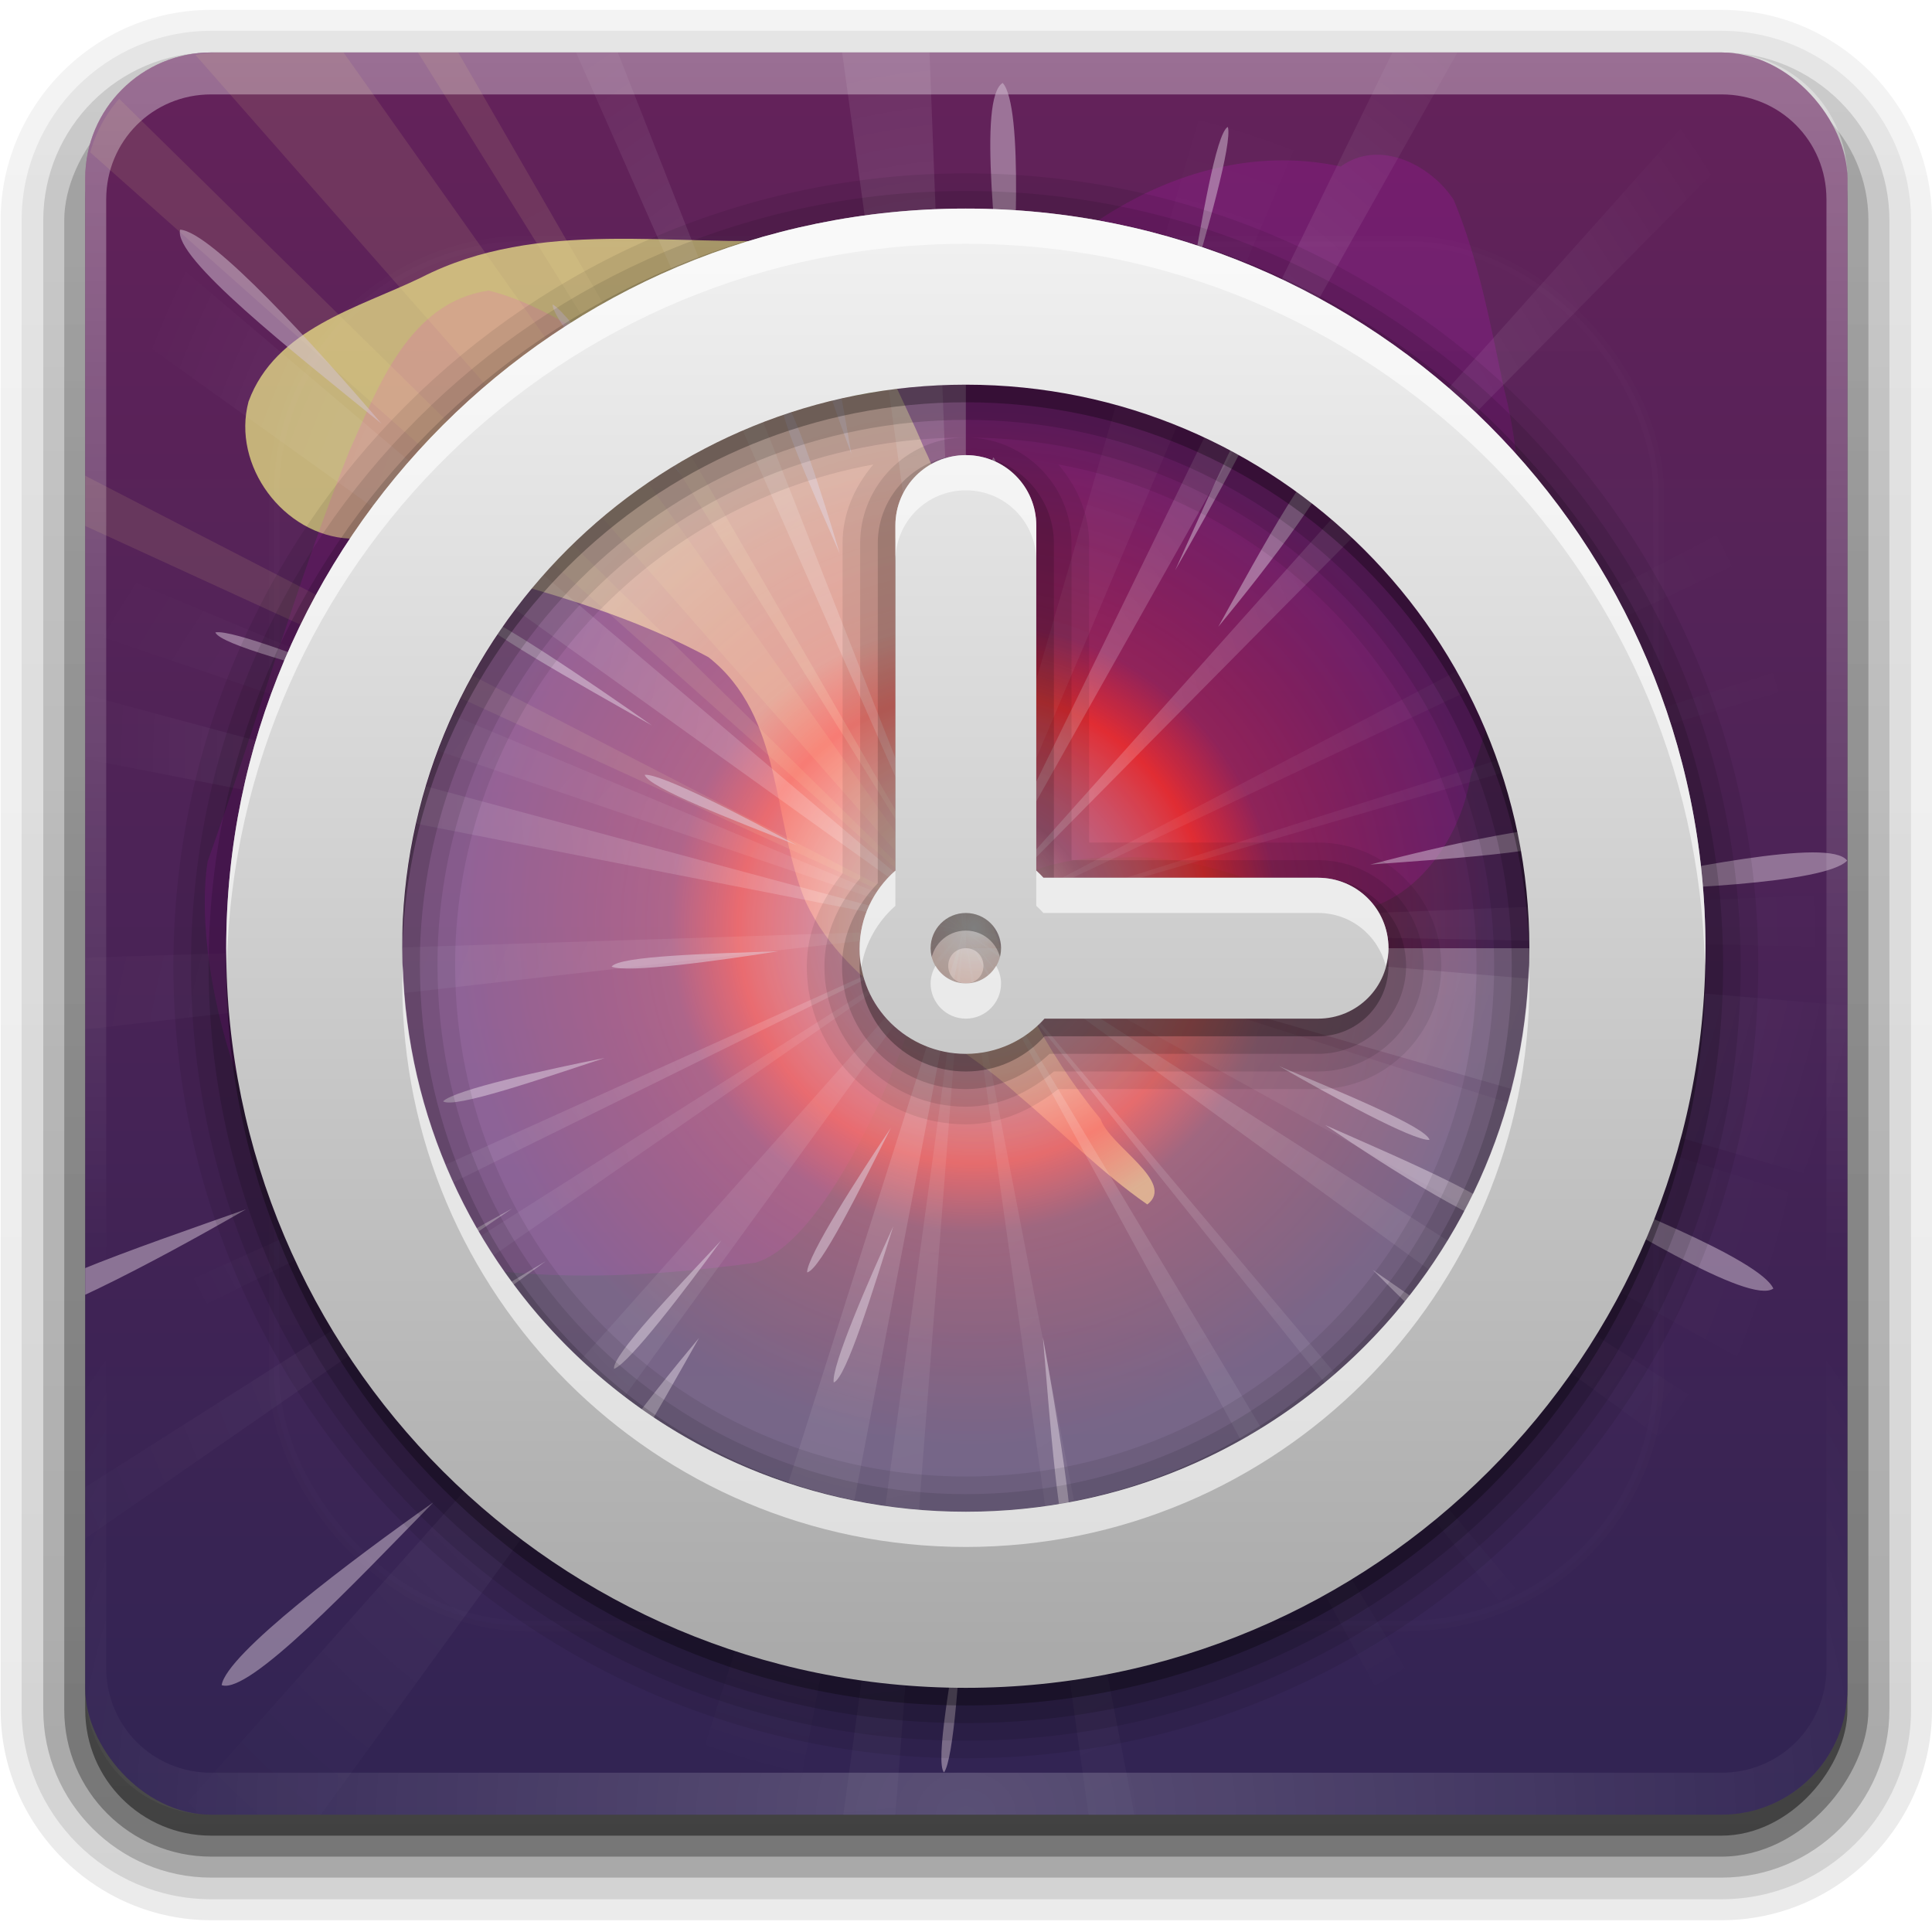 <?xml version="1.0" encoding="UTF-8" standalone="no"?>
<!-- Created with Inkscape (http://www.inkscape.org/) -->

<svg
   xmlns:dc="http://purl.org/dc/elements/1.1/"
   xmlns:cc="http://creativecommons.org/ns#"
   xmlns:rdf="http://www.w3.org/1999/02/22-rdf-syntax-ns#"
   xmlns:svg="http://www.w3.org/2000/svg"
   xmlns="http://www.w3.org/2000/svg"
   xmlns:xlink="http://www.w3.org/1999/xlink"
   xmlns:sodipodi="http://sodipodi.sourceforge.net/DTD/sodipodi-0.dtd"
   xmlns:inkscape="http://www.inkscape.org/namespaces/inkscape"
   version="1.0"
   width="300"
   height="300"
   id="svg2408"
   inkscape:version="0.47 r22583"
   sodipodi:docname="alarmbell.svg"
   inkscape:export-filename="/home/francesco/neo_freerunner/qtmoko/faenqomod/svg/faenqomod_pics/icons/alarmbell.png"
   inkscape:export-xdpi="90"
   inkscape:export-ydpi="90">
  <sodipodi:namedview
     pagecolor="#ffffff"
     bordercolor="#666666"
     borderopacity="1"
     objecttolerance="10"
     gridtolerance="10"
     guidetolerance="10"
     inkscape:pageopacity="0"
     inkscape:pageshadow="2"
     inkscape:window-width="1366"
     inkscape:window-height="709"
     id="namedview65"
     showgrid="false"
     borderlayer="true"
     inkscape:showpageshadow="false"
     inkscape:zoom="1"
     inkscape:cx="40.317921"
     inkscape:cy="218.31827"
     inkscape:window-x="0"
     inkscape:window-y="25"
     inkscape:window-maximized="1"
     inkscape:current-layer="svg2408" />
  <defs
     id="defs2410">
    <inkscape:perspective
       sodipodi:type="inkscape:persp3d"
       inkscape:vp_x="0 : 48 : 1"
       inkscape:vp_y="0 : 1000 : 0"
       inkscape:vp_z="96 : 48 : 1"
       inkscape:persp3d-origin="48 : 32 : 1"
       id="perspective67" />
    <linearGradient
       id="linearGradient3731">
      <stop
         id="stop3733"
         style="stop-color:#dcdcdc;stop-opacity:1"
         offset="0" />
      <stop
         id="stop3757"
         style="stop-color:#ebebeb;stop-opacity:1"
         offset="0.307" />
      <stop
         id="stop3737"
         style="stop-color:#ffffff;stop-opacity:1"
         offset="0.707" />
      <stop
         id="stop3759"
         style="stop-color:#fafafa;stop-opacity:1"
         offset="0.845" />
      <stop
         id="stop3735"
         style="stop-color:#f0f0f0;stop-opacity:1"
         offset="1" />
    </linearGradient>
    <linearGradient
       id="linearGradient2881">
      <stop
         id="stop2883"
         style="stop-color:#df880b;stop-opacity:1"
         offset="0" />
      <stop
         id="stop2885"
         style="stop-color:#f7c15a;stop-opacity:1"
         offset="1" />
    </linearGradient>
    <linearGradient
       x1="45.448"
       y1="92.54"
       x2="45.448"
       y2="7.017"
       id="ButtonShadow"
       gradientUnits="userSpaceOnUse"
       gradientTransform="scale(1.006,0.994)">
      <stop
         id="stop3750"
         style="stop-color:#000000;stop-opacity:1"
         offset="0" />
      <stop
         id="stop3752"
         style="stop-color:#000000;stop-opacity:0.588"
         offset="1" />
    </linearGradient>
    <linearGradient
       id="linearGradient3737">
      <stop
         id="stop3739"
         style="stop-color:#ffffff;stop-opacity:1"
         offset="0" />
      <stop
         id="stop3741"
         style="stop-color:#ffffff;stop-opacity:0"
         offset="1" />
    </linearGradient>
    <filter
       color-interpolation-filters="sRGB"
       id="filter3174">
      <feGaussianBlur
         id="feGaussianBlur3176"
         stdDeviation="1.71" />
    </filter>
    <linearGradient
       x1="36.357"
       y1="6"
       x2="36.357"
       y2="63.893"
       id="linearGradient3188"
       xlink:href="#linearGradient3737"
       gradientUnits="userSpaceOnUse" />
    <filter
       x="-0.192"
       y="-0.192"
       width="1.384"
       height="1.384"
       color-interpolation-filters="sRGB"
       id="filter3794">
      <feGaussianBlur
         id="feGaussianBlur3796"
         stdDeviation="5.28" />
    </filter>
    <linearGradient
       x1="48"
       y1="20.221"
       x2="48"
       y2="138.661"
       id="linearGradient3613"
       xlink:href="#linearGradient3737"
       gradientUnits="userSpaceOnUse" />
    <radialGradient
       cx="48"
       cy="90.172"
       r="42"
       fx="48"
       fy="90.172"
       id="radialGradient3619"
       xlink:href="#linearGradient3737"
       gradientUnits="userSpaceOnUse"
       gradientTransform="matrix(1.157,0,0,0.996,-7.551,0.197)" />
    <clipPath
       id="clipPath3613">
      <rect
         width="84"
         height="84"
         rx="6"
         ry="6"
         x="6"
         y="6"
         id="rect3615"
         style="fill:#ffffff;fill-opacity:1;fill-rule:nonzero;stroke:none" />
    </clipPath>
    <linearGradient
       x1="48"
       y1="90"
       x2="48"
       y2="5.988"
       id="linearGradient3617"
       xlink:href="#linearGradient2881"
       gradientUnits="userSpaceOnUse" />
    <linearGradient
       x1="48.082"
       y1="75.562"
       x2="46.655"
       y2="16.973"
       id="linearGradient3707"
       xlink:href="#linearGradient3731"
       gradientUnits="userSpaceOnUse"
       gradientTransform="translate(0,1)" />
    <linearGradient
       x1="45.448"
       y1="92.54"
       x2="45.448"
       y2="7.017"
       id="ButtonShadow-0"
       gradientUnits="userSpaceOnUse"
       gradientTransform="matrix(1.006,0,0,0.994,100,0)">
      <stop
         id="stop3750-8"
         style="stop-color:#000000;stop-opacity:1"
         offset="0" />
      <stop
         id="stop3752-5"
         style="stop-color:#000000;stop-opacity:0.588"
         offset="1" />
    </linearGradient>
    <linearGradient
       x1="32.251"
       y1="6.132"
       x2="32.251"
       y2="90.239"
       id="linearGradient3780"
       xlink:href="#ButtonShadow-0"
       gradientUnits="userSpaceOnUse"
       gradientTransform="matrix(1.024,0,0,1.012,-1.143,-98.071)" />
    <linearGradient
       x1="32.251"
       y1="6.132"
       x2="32.251"
       y2="90.239"
       id="linearGradient3772"
       xlink:href="#ButtonShadow-0"
       gradientUnits="userSpaceOnUse"
       gradientTransform="matrix(1.024,0,0,1.012,-1.143,-98.071)" />
    <linearGradient
       x1="32.251"
       y1="6.132"
       x2="32.251"
       y2="90.239"
       id="linearGradient3725"
       xlink:href="#ButtonShadow-0"
       gradientUnits="userSpaceOnUse"
       gradientTransform="matrix(1.024,0,0,1.012,-1.143,-98.071)" />
    <linearGradient
       x1="32.251"
       y1="6.132"
       x2="32.251"
       y2="90.239"
       id="linearGradient3721"
       xlink:href="#ButtonShadow-0"
       gradientUnits="userSpaceOnUse"
       gradientTransform="translate(0,-97)" />
    <linearGradient
       x1="32.251"
       y1="6.132"
       x2="32.251"
       y2="90.239"
       id="linearGradient2918"
       xlink:href="#ButtonShadow-0"
       gradientUnits="userSpaceOnUse"
       gradientTransform="matrix(1.024,0,0,1.012,-1.143,-98.071)" />
    <linearGradient
       inkscape:collect="always"
       xlink:href="#linearGradient3731"
       id="linearGradient2880"
       gradientUnits="userSpaceOnUse"
       gradientTransform="translate(0,1)"
       x1="48.082"
       y1="75.562"
       x2="46.655"
       y2="16.973" />
    <linearGradient
       inkscape:collect="always"
       xlink:href="#ButtonShadow-0"
       id="linearGradient2906"
       gradientUnits="userSpaceOnUse"
       gradientTransform="matrix(1.024,0,0,1.012,-1.143,-98.071)"
       x1="32.251"
       y1="6.132"
       x2="32.251"
       y2="90.239" />
    <linearGradient
       inkscape:collect="always"
       xlink:href="#ButtonShadow-0"
       id="linearGradient2908"
       gradientUnits="userSpaceOnUse"
       gradientTransform="matrix(1.024,0,0,1.012,-1.143,-98.071)"
       x1="32.251"
       y1="6.132"
       x2="32.251"
       y2="90.239" />
    <linearGradient
       inkscape:collect="always"
       xlink:href="#ButtonShadow-0"
       id="linearGradient2910"
       gradientUnits="userSpaceOnUse"
       gradientTransform="matrix(1.024,0,0,1.012,-1.143,-98.071)"
       x1="32.251"
       y1="6.132"
       x2="32.251"
       y2="90.239" />
    <linearGradient
       inkscape:collect="always"
       xlink:href="#ButtonShadow-0"
       id="linearGradient2912"
       gradientUnits="userSpaceOnUse"
       gradientTransform="matrix(1.024,0,0,1.012,-1.143,-98.071)"
       x1="32.251"
       y1="6.132"
       x2="32.251"
       y2="90.239" />
    <linearGradient
       inkscape:collect="always"
       xlink:href="#ButtonShadow-0"
       id="linearGradient2914"
       gradientUnits="userSpaceOnUse"
       gradientTransform="translate(0,-97)"
       x1="32.251"
       y1="6.132"
       x2="32.251"
       y2="90.239" />
    <linearGradient
       inkscape:collect="always"
       xlink:href="#linearGradient2881"
       id="linearGradient2916"
       gradientUnits="userSpaceOnUse"
       x1="48"
       y1="90"
       x2="48"
       y2="5.988" />
    <linearGradient
       inkscape:collect="always"
       xlink:href="#linearGradient3737"
       id="linearGradient2919"
       gradientUnits="userSpaceOnUse"
       x1="36.357"
       y1="6"
       x2="36.357"
       y2="63.893" />
    <radialGradient
       inkscape:collect="always"
       xlink:href="#linearGradient3737"
       id="radialGradient2921"
       gradientUnits="userSpaceOnUse"
       gradientTransform="matrix(1.157,0,0,0.996,-7.551,0.197)"
       cx="48"
       cy="90.172"
       fx="48"
       fy="90.172"
       r="42" />
    <linearGradient
       inkscape:collect="always"
       xlink:href="#linearGradient3737"
       id="linearGradient2923"
       gradientUnits="userSpaceOnUse"
       x1="48"
       y1="20.221"
       x2="48"
       y2="138.661" />
    <linearGradient
       inkscape:collect="always"
       xlink:href="#linearGradient3731"
       id="linearGradient2925"
       gradientUnits="userSpaceOnUse"
       gradientTransform="translate(0,1)"
       x1="48.082"
       y1="75.562"
       x2="46.655"
       y2="16.973" />
    <linearGradient
       inkscape:collect="always"
       xlink:href="#linearGradient3731"
       id="linearGradient2929"
       gradientUnits="userSpaceOnUse"
       gradientTransform="matrix(0.847,0,0,0.847,-1.668,-2.092)"
       x1="48.082"
       y1="75.562"
       x2="46.655"
       y2="16.973" />
    <linearGradient
       inkscape:collect="always"
       xlink:href="#linearGradient3731"
       id="linearGradient2957"
       gradientUnits="userSpaceOnUse"
       gradientTransform="matrix(0.847,0,0,0.847,-1.668,-2.092)"
       x1="48.082"
       y1="75.562"
       x2="46.655"
       y2="16.973" />
    <linearGradient
       gradientTransform="matrix(0,-1,1,0,0,96)"
       gradientUnits="userSpaceOnUse"
       xlink:href="#linearGradient4081"
       id="linearGradient3799"
       y2="48"
       x2="88"
       y1="48"
       x1="8" />
    <linearGradient
       id="linearGradient4081">
      <stop
         offset="0"
         style="stop-color:#aaaaaa;stop-opacity:1"
         id="stop4083" />
      <stop
         offset="1"
         style="stop-color:#f0f0f0;stop-opacity:1"
         id="stop4085" />
    </linearGradient>
    <inkscape:perspective
       id="perspective2907"
       inkscape:persp3d-origin="48 : 32 : 1"
       inkscape:vp_z="96 : 48 : 1"
       inkscape:vp_y="0 : 1000 : 0"
       inkscape:vp_x="0 : 48 : 1"
       sodipodi:type="inkscape:persp3d" />
    <linearGradient
       gradientTransform="matrix(1.024,0,0,1.012,-1.143,-98.071)"
       gradientUnits="userSpaceOnUse"
       xlink:href="#ButtonShadow-0-5"
       id="linearGradient2918-2"
       y2="90.239"
       x2="32.251"
       y1="6.132"
       x1="32.251" />
    <linearGradient
       gradientTransform="translate(0,-97)"
       gradientUnits="userSpaceOnUse"
       xlink:href="#ButtonShadow-0-5"
       id="linearGradient3721-8"
       y2="90.239"
       x2="32.251"
       y1="6.132"
       x1="32.251" />
    <linearGradient
       gradientTransform="matrix(1.024,0,0,1.012,-1.143,-98.071)"
       gradientUnits="userSpaceOnUse"
       xlink:href="#ButtonShadow-0-5"
       id="linearGradient3725-2"
       y2="90.239"
       x2="32.251"
       y1="6.132"
       x1="32.251" />
    <linearGradient
       gradientTransform="matrix(1.024,0,0,1.012,-1.143,-98.071)"
       gradientUnits="userSpaceOnUse"
       xlink:href="#ButtonShadow-0-5"
       id="linearGradient3772-7"
       y2="90.239"
       x2="32.251"
       y1="6.132"
       x1="32.251" />
    <linearGradient
       gradientTransform="matrix(1.024,0,0,1.012,-1.143,-98.071)"
       gradientUnits="userSpaceOnUse"
       xlink:href="#ButtonShadow-0-5"
       id="linearGradient3780-8"
       y2="90.239"
       x2="32.251"
       y1="6.132"
       x1="32.251" />
    <linearGradient
       gradientTransform="matrix(1.006,0,0,0.994,100,0)"
       gradientUnits="userSpaceOnUse"
       id="ButtonShadow-0-5"
       y2="7.017"
       x2="45.448"
       y1="92.54"
       x1="45.448">
      <stop
         offset="0"
         style="stop-color:#000000;stop-opacity:1"
         id="stop3750-8-6" />
      <stop
         offset="1"
         style="stop-color:#000000;stop-opacity:0.588"
         id="stop3752-5-9" />
    </linearGradient>
    <clipPath
       id="clipPath4407">
      <path
         style="fill:#ffffff;fill-opacity:1;stroke:none;display:inline"
         id="path4409"
         inkscape:connector-curvature="0"
         d="M 14.155,5 C 9.083,5 5,9.083 5,14.155 L 5,113.845 C 5,118.917 9.083,123 14.155,123 l 99.69,0 C 118.917,123 123,118.917 123,113.845 l 0,-99.69 C 123,9.083 118.917,5 113.845,5 L 14.155,5 z" />
    </clipPath>
    <radialGradient
       gradientTransform="matrix(0.472,0.315,0.358,-0.535,9.022,81.165)"
       gradientUnits="userSpaceOnUse"
       xlink:href="#linearGradient4324"
       id="radialGradient3745"
       fy="52.863"
       fx="64.613"
       r="107.426"
       cy="52.863"
       cx="64.613" />
    <radialGradient
       gradientTransform="matrix(0.567,-1.5960417e-8,1.8114018e-8,0.644,27.953,18.822)"
       gradientUnits="userSpaceOnUse"
       xlink:href="#linearGradient4324"
       id="radialGradient3743"
       fy="52.863"
       fx="64.613"
       r="107.426"
       cy="52.863"
       cx="64.613" />
    <clipPath
       id="clipPath4346">
      <path
         style="fill:#ffffff;fill-opacity:1;stroke:none;display:inline"
         id="path4348"
         inkscape:connector-curvature="0"
         d="M 14.155,5 C 9.083,5 5,9.083 5,14.155 L 5,113.845 C 5,118.917 9.083,123 14.155,123 l 99.69,0 C 118.917,123 123,118.917 123,113.845 l 0,-99.69 C 123,9.083 118.917,5 113.845,5 L 14.155,5 z" />
    </clipPath>
    <clipPath
       id="clipPath4342">
      <path
         style="fill:#ffffff;fill-opacity:1;stroke:none;display:inline"
         id="path4344"
         inkscape:connector-curvature="0"
         d="M 14.155,5 C 9.083,5 5,9.083 5,14.155 L 5,113.845 C 5,118.917 9.083,123 14.155,123 l 99.69,0 C 118.917,123 123,118.917 123,113.845 l 0,-99.69 C 123,9.083 118.917,5 113.845,5 L 14.155,5 z" />
    </clipPath>
    <linearGradient
       id="linearGradient4324">
      <stop
         offset="0"
         style="stop-color:#ffffff;stop-opacity:1"
         id="stop4326" />
      <stop
         offset="1"
         style="stop-color:#ffffff;stop-opacity:0"
         id="stop4328" />
    </linearGradient>
    <clipPath
       id="clipPath4356">
      <path
         style="fill:#ffffff;fill-opacity:1;stroke:none;display:inline"
         id="path4358"
         inkscape:connector-curvature="0"
         d="M 14.155,5 C 9.083,5 5,9.083 5,14.155 L 5,113.845 C 5,118.917 9.083,123 14.155,123 l 99.69,0 C 118.917,123 123,118.917 123,113.845 l 0,-99.69 C 123,9.083 118.917,5 113.845,5 L 14.155,5 z" />
    </clipPath>
    <clipPath
       id="clipPath3690">
      <rect
         style="fill:#ff00ff;fill-opacity:1;fill-rule:nonzero;stroke:none"
         id="rect3692"
         y="-22.817"
         x="7.931"
         ry="7.889"
         rx="7.889"
         height="110.44"
         width="110.44" />
    </clipPath>
    <radialGradient
       gradientUnits="userSpaceOnUse"
       xlink:href="#linearGradient4271"
       id="radialGradient3688"
       fy="64"
       fx="63.604"
       r="32.396"
       cy="64"
       cx="63.604" />
    <clipPath
       id="clipPath3678">
      <rect
         style="fill:#ff00ff;fill-opacity:1;fill-rule:nonzero;stroke:none"
         id="rect3680"
         y="-22.817"
         x="7.931"
         ry="7.889"
         rx="7.889"
         height="110.44"
         width="110.44" />
    </clipPath>
    <filter
       id="filter3788"
       color-interpolation-filters="sRGB"
       height="2.019"
       width="1.768"
       y="-0.509"
       x="-0.384">
      <feGaussianBlur
         stdDeviation="13.178"
         id="feGaussianBlur3790" />
    </filter>
    <filter
       id="filter4291"
       color-interpolation-filters="sRGB">
      <feGaussianBlur
         stdDeviation="2.34"
         id="feGaussianBlur4293" />
    </filter>
    <linearGradient
       id="linearGradient4271">
      <stop
         offset="0"
         style="stop-color:#ffffff;stop-opacity:1"
         id="stop4273" />
      <stop
         offset="0.23"
         style="stop-color:#ff9b9b;stop-opacity:0.555"
         id="stop4275" />
      <stop
         offset="0.456"
         style="stop-color:#ff2d23;stop-opacity:0.805"
         id="stop4277" />
      <stop
         offset="0.589"
         style="stop-color:#ff2727;stop-opacity:0.273"
         id="stop4279" />
      <stop
         offset="1"
         style="stop-color:#ff0000;stop-opacity:0"
         id="stop4281" />
    </linearGradient>
    <filter
       id="filter4087"
       color-interpolation-filters="sRGB"
       height="1.733"
       width="1.784"
       y="-0.366"
       x="-0.392">
      <feGaussianBlur
         stdDeviation="9.301"
         id="feGaussianBlur4089" />
    </filter>
    <linearGradient
       gradientTransform="matrix(1.017,0,0,1.017,-1.103,-1.103)"
       gradientUnits="userSpaceOnUse"
       id="ButtonColor"
       y2="5.425"
       x2="58.65"
       y1="122"
       x1="58.65">
      <stop
         offset="0"
         style="stop-color:#302453;stop-opacity:1"
         id="stop3189" />
      <stop
         offset="1"
         style="stop-color:#65225a;stop-opacity:1"
         id="stop3191" />
    </linearGradient>
    <linearGradient
       gradientUnits="userSpaceOnUse"
       xlink:href="#ButtonColor"
       id="linearGradient3617-7"
       y2="5.988"
       x2="48"
       y1="90"
       x1="48" />
    <clipPath
       id="clipPath3613-2">
      <rect
         style="fill:#ffffff;fill-opacity:1;fill-rule:nonzero;stroke:none"
         id="rect3615-6"
         y="6"
         x="6"
         ry="6"
         rx="6"
         height="84"
         width="84" />
    </clipPath>
    <radialGradient
       gradientTransform="matrix(1.157,0,0,0.996,-7.551,0.197)"
       gradientUnits="userSpaceOnUse"
       xlink:href="#linearGradient3737-8"
       id="radialGradient3619-6"
       fy="90.172"
       fx="48"
       r="42"
       cy="90.172"
       cx="48" />
    <linearGradient
       gradientUnits="userSpaceOnUse"
       xlink:href="#linearGradient3737-8"
       id="linearGradient3613-4"
       y2="138.661"
       x2="48"
       y1="20.221"
       x1="48" />
    <filter
       id="filter3794-0"
       color-interpolation-filters="sRGB"
       height="1.384"
       width="1.384"
       y="-0.192"
       x="-0.192">
      <feGaussianBlur
         stdDeviation="5.28"
         id="feGaussianBlur3796-0" />
    </filter>
    <linearGradient
       gradientUnits="userSpaceOnUse"
       xlink:href="#linearGradient3737-8"
       id="linearGradient3188-4"
       y2="63.893"
       x2="36.357"
       y1="6"
       x1="36.357" />
    <filter
       id="filter3174-6"
       color-interpolation-filters="sRGB">
      <feGaussianBlur
         stdDeviation="1.71"
         id="feGaussianBlur3176-6" />
    </filter>
    <linearGradient
       id="linearGradient3737-8">
      <stop
         offset="0"
         style="stop-color:#ffffff;stop-opacity:1"
         id="stop3739-0" />
      <stop
         offset="1"
         style="stop-color:#ffffff;stop-opacity:0"
         id="stop3741-5" />
    </linearGradient>
    <linearGradient
       gradientTransform="scale(1.006,0.994)"
       gradientUnits="userSpaceOnUse"
       id="ButtonShadow-9"
       y2="7.017"
       x2="45.448"
       y1="92.54"
       x1="45.448">
      <stop
         offset="0"
         style="stop-color:#000000;stop-opacity:1"
         id="stop3750-3" />
      <stop
         offset="1"
         style="stop-color:#000000;stop-opacity:0.588"
         id="stop3752-3" />
    </linearGradient>
    <inkscape:perspective
       id="perspective3037"
       inkscape:persp3d-origin="48 : 32 : 1"
       inkscape:vp_z="96 : 48 : 1"
       inkscape:vp_y="0 : 1000 : 0"
       inkscape:vp_x="0 : 48 : 1"
       sodipodi:type="inkscape:persp3d" />
    <inkscape:perspective
       id="perspective3175"
       inkscape:persp3d-origin="0.5 : 0.33333333 : 1"
       inkscape:vp_z="1 : 0.5 : 1"
       inkscape:vp_y="0 : 1000 : 0"
       inkscape:vp_x="0 : 0.5 : 1"
       sodipodi:type="inkscape:persp3d" />
    <linearGradient
       gradientTransform="scale(1.006,0.994)"
       gradientUnits="userSpaceOnUse"
       id="ButtonShadow-9-4"
       y2="7.017"
       x2="45.448"
       y1="92.54"
       x1="45.448">
      <stop
         offset="0"
         style="stop-color:#000000;stop-opacity:1"
         id="stop3750-3-2" />
      <stop
         offset="1"
         style="stop-color:#000000;stop-opacity:0.588"
         id="stop3752-3-9" />
    </linearGradient>
    <filter
       id="filter3174-6-6"
       color-interpolation-filters="sRGB">
      <feGaussianBlur
         stdDeviation="1.71"
         id="feGaussianBlur3176-6-1" />
    </filter>
    <linearGradient
       gradientTransform="matrix(1.024,0,0,1.012,-1.143,-98.071)"
       gradientUnits="userSpaceOnUse"
       xlink:href="#ButtonShadow-0-5-4"
       id="linearGradient2918-2-0"
       y2="90.239"
       x2="32.251"
       y1="6.132"
       x1="32.251" />
    <linearGradient
       gradientTransform="matrix(1.006,0,0,0.994,100,0)"
       gradientUnits="userSpaceOnUse"
       id="ButtonShadow-0-5-4"
       y2="7.017"
       x2="45.448"
       y1="92.54"
       x1="45.448">
      <stop
         offset="0"
         style="stop-color:#000000;stop-opacity:1"
         id="stop3750-8-6-2" />
      <stop
         offset="1"
         style="stop-color:#000000;stop-opacity:0.588"
         id="stop3752-5-9-2" />
    </linearGradient>
    <linearGradient
       gradientTransform="matrix(1.024,0,0,1.012,-1.143,-98.071)"
       gradientUnits="userSpaceOnUse"
       xlink:href="#ButtonShadow-0-5-4"
       id="linearGradient3780-8-2"
       y2="90.239"
       x2="32.251"
       y1="6.132"
       x1="32.251" />
    <linearGradient
       gradientTransform="matrix(1.006,0,0,0.994,100,0)"
       gradientUnits="userSpaceOnUse"
       id="linearGradient3189"
       y2="7.017"
       x2="45.448"
       y1="92.54"
       x1="45.448">
      <stop
         offset="0"
         style="stop-color:#000000;stop-opacity:1"
         id="stop3191-0" />
      <stop
         offset="1"
         style="stop-color:#000000;stop-opacity:0.588"
         id="stop3193" />
    </linearGradient>
    <linearGradient
       gradientTransform="matrix(1.024,0,0,1.012,-1.143,-98.071)"
       gradientUnits="userSpaceOnUse"
       xlink:href="#ButtonShadow-0-5-4"
       id="linearGradient3772-7-5"
       y2="90.239"
       x2="32.251"
       y1="6.132"
       x1="32.251" />
    <linearGradient
       gradientTransform="matrix(1.006,0,0,0.994,100,0)"
       gradientUnits="userSpaceOnUse"
       id="linearGradient3196"
       y2="7.017"
       x2="45.448"
       y1="92.54"
       x1="45.448">
      <stop
         offset="0"
         style="stop-color:#000000;stop-opacity:1"
         id="stop3198" />
      <stop
         offset="1"
         style="stop-color:#000000;stop-opacity:0.588"
         id="stop3200" />
    </linearGradient>
    <linearGradient
       gradientTransform="matrix(1.024,0,0,1.012,-1.143,-98.071)"
       gradientUnits="userSpaceOnUse"
       xlink:href="#ButtonShadow-0-5-4"
       id="linearGradient3725-2-5"
       y2="90.239"
       x2="32.251"
       y1="6.132"
       x1="32.251" />
    <linearGradient
       gradientTransform="matrix(1.006,0,0,0.994,100,0)"
       gradientUnits="userSpaceOnUse"
       id="linearGradient3203"
       y2="7.017"
       x2="45.448"
       y1="92.54"
       x1="45.448">
      <stop
         offset="0"
         style="stop-color:#000000;stop-opacity:1"
         id="stop3205" />
      <stop
         offset="1"
         style="stop-color:#000000;stop-opacity:0.588"
         id="stop3207" />
    </linearGradient>
    <linearGradient
       gradientTransform="translate(0,-97)"
       gradientUnits="userSpaceOnUse"
       xlink:href="#ButtonShadow-0-5-4"
       id="linearGradient3721-8-2"
       y2="90.239"
       x2="32.251"
       y1="6.132"
       x1="32.251" />
    <linearGradient
       gradientTransform="matrix(1.006,0,0,0.994,100,0)"
       gradientUnits="userSpaceOnUse"
       id="linearGradient3210"
       y2="7.017"
       x2="45.448"
       y1="92.54"
       x1="45.448">
      <stop
         offset="0"
         style="stop-color:#000000;stop-opacity:1"
         id="stop3212" />
      <stop
         offset="1"
         style="stop-color:#000000;stop-opacity:0.588"
         id="stop3214" />
    </linearGradient>
    <linearGradient
       gradientUnits="userSpaceOnUse"
       xlink:href="#ButtonColor-0"
       id="linearGradient3617-7-9"
       y2="5.988"
       x2="48"
       y1="90"
       x1="48" />
    <linearGradient
       gradientTransform="matrix(1.017,0,0,1.017,-1.103,-1.103)"
       gradientUnits="userSpaceOnUse"
       id="ButtonColor-0"
       y2="5.425"
       x2="58.65"
       y1="122"
       x1="58.65">
      <stop
         offset="0"
         style="stop-color:#302453;stop-opacity:1"
         id="stop3189-2" />
      <stop
         offset="1"
         style="stop-color:#65225a;stop-opacity:1"
         id="stop3219" />
    </linearGradient>
    <linearGradient
       gradientUnits="userSpaceOnUse"
       xlink:href="#linearGradient3737-8-3"
       id="linearGradient3188-4-8"
       y2="63.893"
       x2="36.357"
       y1="6"
       x1="36.357" />
    <linearGradient
       id="linearGradient3737-8-3">
      <stop
         offset="0"
         style="stop-color:#ffffff;stop-opacity:1"
         id="stop3739-0-8" />
      <stop
         offset="1"
         style="stop-color:#ffffff;stop-opacity:0"
         id="stop3741-5-0" />
    </linearGradient>
    <radialGradient
       gradientTransform="matrix(1.157,0,0,0.996,-7.551,0.197)"
       gradientUnits="userSpaceOnUse"
       xlink:href="#linearGradient3737-8-3"
       id="radialGradient3619-6-4"
       fy="90.172"
       fx="48"
       r="42"
       cy="90.172"
       cx="48" />
    <linearGradient
       id="linearGradient3226">
      <stop
         offset="0"
         style="stop-color:#ffffff;stop-opacity:1"
         id="stop3228" />
      <stop
         offset="1"
         style="stop-color:#ffffff;stop-opacity:0"
         id="stop3230" />
    </linearGradient>
    <clipPath
       id="clipPath3678-0">
      <rect
         style="fill:#ff00ff;fill-opacity:1;fill-rule:nonzero;stroke:none"
         id="rect3680-9"
         y="-22.817"
         x="7.931"
         ry="7.889"
         rx="7.889"
         height="110.44"
         width="110.44" />
    </clipPath>
    <filter
       id="filter4087-1"
       color-interpolation-filters="sRGB"
       height="1.733"
       width="1.784"
       y="-0.366"
       x="-0.392">
      <feGaussianBlur
         stdDeviation="9.301"
         id="feGaussianBlur4089-9" />
    </filter>
    <clipPath
       id="clipPath3690-6">
      <rect
         style="fill:#ff00ff;fill-opacity:1;fill-rule:nonzero;stroke:none"
         id="rect3692-2"
         y="-22.817"
         x="7.931"
         ry="7.889"
         rx="7.889"
         height="110.44"
         width="110.44" />
    </clipPath>
    <filter
       id="filter3788-5"
       color-interpolation-filters="sRGB"
       height="2.019"
       width="1.768"
       y="-0.509"
       x="-0.384">
      <feGaussianBlur
         stdDeviation="13.178"
         id="feGaussianBlur3790-4" />
    </filter>
    <radialGradient
       gradientUnits="userSpaceOnUse"
       xlink:href="#linearGradient4271-9"
       id="radialGradient3688-4"
       fy="64"
       fx="63.604"
       r="32.396"
       cy="64"
       cx="63.604" />
    <linearGradient
       id="linearGradient4271-9">
      <stop
         offset="0"
         style="stop-color:#ffffff;stop-opacity:1"
         id="stop4273-9" />
      <stop
         offset="0.23"
         style="stop-color:#ff9b9b;stop-opacity:0.555"
         id="stop4275-3" />
      <stop
         offset="0.456"
         style="stop-color:#ff2d23;stop-opacity:0.805"
         id="stop4277-6" />
      <stop
         offset="0.589"
         style="stop-color:#ff2727;stop-opacity:0.273"
         id="stop4279-0" />
      <stop
         offset="1"
         style="stop-color:#ff0000;stop-opacity:0"
         id="stop4281-5" />
    </linearGradient>
    <filter
       id="filter4291-0"
       color-interpolation-filters="sRGB">
      <feGaussianBlur
         stdDeviation="2.34"
         id="feGaussianBlur4293-2" />
    </filter>
    <radialGradient
       gradientTransform="matrix(0.567,-1.5960417e-8,1.8114018e-8,0.644,27.953,18.822)"
       gradientUnits="userSpaceOnUse"
       xlink:href="#linearGradient4324-4"
       id="radialGradient3743-9"
       fy="52.863"
       fx="64.613"
       r="107.426"
       cy="52.863"
       cx="64.613" />
    <linearGradient
       id="linearGradient4324-4">
      <stop
         offset="0"
         style="stop-color:#ffffff;stop-opacity:1"
         id="stop4326-3" />
      <stop
         offset="1"
         style="stop-color:#ffffff;stop-opacity:0"
         id="stop4328-5" />
    </linearGradient>
    <clipPath
       id="clipPath4346-1">
      <path
         style="fill:#ffffff;fill-opacity:1;stroke:none;display:inline"
         id="path4348-7"
         inkscape:connector-curvature="0"
         d="M 14.155,5 C 9.083,5 5,9.083 5,14.155 L 5,113.845 C 5,118.917 9.083,123 14.155,123 l 99.69,0 C 118.917,123 123,118.917 123,113.845 l 0,-99.69 C 123,9.083 118.917,5 113.845,5 L 14.155,5 z" />
    </clipPath>
    <radialGradient
       gradientTransform="matrix(0.472,0.315,0.358,-0.535,9.022,81.165)"
       gradientUnits="userSpaceOnUse"
       xlink:href="#linearGradient4324-4"
       id="radialGradient3745-4"
       fy="52.863"
       fx="64.613"
       r="107.426"
       cy="52.863"
       cx="64.613" />
    <linearGradient
       id="linearGradient3256">
      <stop
         offset="0"
         style="stop-color:#ffffff;stop-opacity:1"
         id="stop3258" />
      <stop
         offset="1"
         style="stop-color:#ffffff;stop-opacity:0"
         id="stop3260" />
    </linearGradient>
    <clipPath
       id="clipPath4342-3">
      <path
         style="fill:#ffffff;fill-opacity:1;stroke:none;display:inline"
         id="path4344-1"
         inkscape:connector-curvature="0"
         d="M 14.155,5 C 9.083,5 5,9.083 5,14.155 L 5,113.845 C 5,118.917 9.083,123 14.155,123 l 99.69,0 C 118.917,123 123,118.917 123,113.845 l 0,-99.69 C 123,9.083 118.917,5 113.845,5 L 14.155,5 z" />
    </clipPath>
    <clipPath
       id="clipPath4356-4">
      <path
         style="fill:#ffffff;fill-opacity:1;stroke:none;display:inline"
         id="path4358-6"
         inkscape:connector-curvature="0"
         d="M 14.155,5 C 9.083,5 5,9.083 5,14.155 L 5,113.845 C 5,118.917 9.083,123 14.155,123 l 99.69,0 C 118.917,123 123,118.917 123,113.845 l 0,-99.69 C 123,9.083 118.917,5 113.845,5 L 14.155,5 z" />
    </clipPath>
    <clipPath
       id="clipPath4407-9">
      <path
         style="fill:#ffffff;fill-opacity:1;stroke:none;display:inline"
         id="path4409-4"
         inkscape:connector-curvature="0"
         d="M 14.155,5 C 9.083,5 5,9.083 5,14.155 L 5,113.845 C 5,118.917 9.083,123 14.155,123 l 99.69,0 C 118.917,123 123,118.917 123,113.845 l 0,-99.69 C 123,9.083 118.917,5 113.845,5 L 14.155,5 z" />
    </clipPath>
    <linearGradient
       gradientUnits="userSpaceOnUse"
       xlink:href="#linearGradient3737-8-3"
       id="linearGradient3613-4-2"
       y2="138.661"
       x2="48"
       y1="20.221"
       x1="48" />
    <linearGradient
       id="linearGradient3269">
      <stop
         offset="0"
         style="stop-color:#ffffff;stop-opacity:1"
         id="stop3271" />
      <stop
         offset="1"
         style="stop-color:#ffffff;stop-opacity:0"
         id="stop3273" />
    </linearGradient>
    <clipPath
       id="clipPath3613-2-2">
      <rect
         style="fill:#ffffff;fill-opacity:1;fill-rule:nonzero;stroke:none"
         id="rect3615-6-6"
         y="6"
         x="6"
         ry="6"
         rx="6"
         height="84"
         width="84" />
    </clipPath>
    <filter
       id="filter3794-0-4"
       color-interpolation-filters="sRGB"
       height="1.384"
       width="1.384"
       y="-0.192"
       x="-0.192">
      <feGaussianBlur
         stdDeviation="5.28"
         id="feGaussianBlur3796-0-1" />
    </filter>
    <linearGradient
       inkscape:collect="always"
       xlink:href="#ButtonShadow-9-4"
       id="linearGradient3644"
       gradientUnits="userSpaceOnUse"
       gradientTransform="scale(1.006,0.994)"
       x1="45.448"
       y1="92.54"
       x2="45.448"
       y2="7.017" />
    <linearGradient
       inkscape:collect="always"
       xlink:href="#ButtonShadow-0-5-4"
       id="linearGradient3646"
       gradientUnits="userSpaceOnUse"
       gradientTransform="matrix(1.024,0,0,1.012,-1.143,-98.071)"
       x1="32.251"
       y1="6.132"
       x2="32.251"
       y2="90.239" />
    <linearGradient
       inkscape:collect="always"
       xlink:href="#ButtonShadow-0-5-4"
       id="linearGradient3648"
       gradientUnits="userSpaceOnUse"
       gradientTransform="matrix(1.024,0,0,1.012,-1.143,-98.071)"
       x1="32.251"
       y1="6.132"
       x2="32.251"
       y2="90.239" />
    <linearGradient
       inkscape:collect="always"
       xlink:href="#ButtonShadow-0-5-4"
       id="linearGradient3650"
       gradientUnits="userSpaceOnUse"
       gradientTransform="matrix(1.024,0,0,1.012,-1.143,-98.071)"
       x1="32.251"
       y1="6.132"
       x2="32.251"
       y2="90.239" />
    <linearGradient
       inkscape:collect="always"
       xlink:href="#ButtonShadow-0-5-4"
       id="linearGradient3652"
       gradientUnits="userSpaceOnUse"
       gradientTransform="matrix(1.024,0,0,1.012,-1.143,-98.071)"
       x1="32.251"
       y1="6.132"
       x2="32.251"
       y2="90.239" />
    <linearGradient
       inkscape:collect="always"
       xlink:href="#ButtonShadow-0-5-4"
       id="linearGradient3654"
       gradientUnits="userSpaceOnUse"
       gradientTransform="translate(0,-97)"
       x1="32.251"
       y1="6.132"
       x2="32.251"
       y2="90.239" />
    <linearGradient
       inkscape:collect="always"
       xlink:href="#ButtonColor-0"
       id="linearGradient3656"
       gradientUnits="userSpaceOnUse"
       x1="48"
       y1="90"
       x2="48"
       y2="5.988" />
    <linearGradient
       inkscape:collect="always"
       xlink:href="#linearGradient3737-8-3"
       id="linearGradient3658"
       gradientUnits="userSpaceOnUse"
       x1="36.357"
       y1="6"
       x2="36.357"
       y2="63.893" />
    <radialGradient
       inkscape:collect="always"
       xlink:href="#linearGradient3737-8-3"
       id="radialGradient3660"
       gradientUnits="userSpaceOnUse"
       gradientTransform="matrix(1.157,0,0,0.996,-7.551,0.197)"
       cx="48"
       cy="90.172"
       fx="48"
       fy="90.172"
       r="42" />
    <radialGradient
       inkscape:collect="always"
       xlink:href="#linearGradient4271-9"
       id="radialGradient3662"
       gradientUnits="userSpaceOnUse"
       cx="63.604"
       cy="64"
       fx="63.604"
       fy="64"
       r="32.396" />
    <radialGradient
       inkscape:collect="always"
       xlink:href="#linearGradient4324-4"
       id="radialGradient3664"
       gradientUnits="userSpaceOnUse"
       gradientTransform="matrix(0.567,-1.5960417e-8,1.8114018e-8,0.644,27.953,18.822)"
       cx="64.613"
       cy="52.863"
       fx="64.613"
       fy="52.863"
       r="107.426" />
    <radialGradient
       inkscape:collect="always"
       xlink:href="#linearGradient4324-4"
       id="radialGradient3666"
       gradientUnits="userSpaceOnUse"
       gradientTransform="matrix(0.472,0.315,0.358,-0.535,9.022,81.165)"
       cx="64.613"
       cy="52.863"
       fx="64.613"
       fy="52.863"
       r="107.426" />
    <linearGradient
       inkscape:collect="always"
       xlink:href="#linearGradient3737-8-3"
       id="linearGradient3668"
       gradientUnits="userSpaceOnUse"
       x1="48"
       y1="20.221"
       x2="48"
       y2="138.661" />
    <inkscape:perspective
       id="perspective3712"
       inkscape:persp3d-origin="0.5 : 0.33333333 : 1"
       inkscape:vp_z="1 : 0.5 : 1"
       inkscape:vp_y="0 : 1000 : 0"
       inkscape:vp_x="0 : 0.5 : 1"
       sodipodi:type="inkscape:persp3d" />
    <linearGradient
       gradientTransform="matrix(0,-1,1,0,0,96)"
       gradientUnits="userSpaceOnUse"
       xlink:href="#linearGradient4081-2"
       id="linearGradient3799-9"
       y2="48"
       x2="88"
       y1="48"
       x1="8" />
    <linearGradient
       id="linearGradient4081-2">
      <stop
         offset="0"
         style="stop-color:#aaaaaa;stop-opacity:1"
         id="stop4083-8" />
      <stop
         offset="1"
         style="stop-color:#f0f0f0;stop-opacity:1"
         id="stop4085-3" />
    </linearGradient>
    <linearGradient
       inkscape:collect="always"
       xlink:href="#linearGradient3737"
       id="linearGradient3784"
       gradientUnits="userSpaceOnUse"
       x1="48"
       y1="20.221"
       x2="48"
       y2="138.661" />
    <linearGradient
       inkscape:collect="always"
       xlink:href="#linearGradient2881"
       id="linearGradient3786"
       gradientUnits="userSpaceOnUse"
       x1="48"
       y1="90"
       x2="48"
       y2="5.988" />
    <linearGradient
       inkscape:collect="always"
       xlink:href="#linearGradient3737"
       id="linearGradient3788"
       gradientUnits="userSpaceOnUse"
       x1="36.357"
       y1="6"
       x2="36.357"
       y2="63.893" />
    <radialGradient
       inkscape:collect="always"
       xlink:href="#linearGradient3737"
       id="radialGradient3790"
       gradientUnits="userSpaceOnUse"
       gradientTransform="matrix(1.157,0,0,0.996,-7.551,0.197)"
       cx="48"
       cy="90.172"
       fx="48"
       fy="90.172"
       r="42" />
    <linearGradient
       inkscape:collect="always"
       xlink:href="#ButtonShadow-0"
       id="linearGradient3792"
       gradientUnits="userSpaceOnUse"
       gradientTransform="matrix(1.024,0,0,1.012,-1.143,-98.071)"
       x1="32.251"
       y1="6.132"
       x2="32.251"
       y2="90.239" />
    <linearGradient
       inkscape:collect="always"
       xlink:href="#ButtonShadow-0"
       id="linearGradient3794"
       gradientUnits="userSpaceOnUse"
       gradientTransform="matrix(1.024,0,0,1.012,-1.143,-98.071)"
       x1="32.251"
       y1="6.132"
       x2="32.251"
       y2="90.239" />
    <linearGradient
       inkscape:collect="always"
       xlink:href="#ButtonShadow-0"
       id="linearGradient3796"
       gradientUnits="userSpaceOnUse"
       gradientTransform="matrix(1.024,0,0,1.012,-1.143,-98.071)"
       x1="32.251"
       y1="6.132"
       x2="32.251"
       y2="90.239" />
    <linearGradient
       inkscape:collect="always"
       xlink:href="#ButtonShadow-0"
       id="linearGradient3798"
       gradientUnits="userSpaceOnUse"
       gradientTransform="matrix(1.024,0,0,1.012,-1.143,-98.071)"
       x1="32.251"
       y1="6.132"
       x2="32.251"
       y2="90.239" />
    <linearGradient
       inkscape:collect="always"
       xlink:href="#ButtonShadow-0"
       id="linearGradient3800"
       gradientUnits="userSpaceOnUse"
       gradientTransform="translate(0,-97)"
       x1="32.251"
       y1="6.132"
       x2="32.251"
       y2="90.239" />
    <linearGradient
       inkscape:collect="always"
       xlink:href="#ButtonShadow-0-5-4"
       id="linearGradient3802"
       gradientUnits="userSpaceOnUse"
       gradientTransform="matrix(1.024,0,0,1.012,-1.143,-98.071)"
       x1="32.251"
       y1="6.132"
       x2="32.251"
       y2="90.239" />
    <linearGradient
       inkscape:collect="always"
       xlink:href="#ButtonShadow-0-5-4"
       id="linearGradient3804"
       gradientUnits="userSpaceOnUse"
       gradientTransform="matrix(1.024,0,0,1.012,-1.143,-98.071)"
       x1="32.251"
       y1="6.132"
       x2="32.251"
       y2="90.239" />
    <linearGradient
       inkscape:collect="always"
       xlink:href="#ButtonShadow-0-5-4"
       id="linearGradient3806"
       gradientUnits="userSpaceOnUse"
       gradientTransform="matrix(1.024,0,0,1.012,-1.143,-98.071)"
       x1="32.251"
       y1="6.132"
       x2="32.251"
       y2="90.239" />
    <linearGradient
       inkscape:collect="always"
       xlink:href="#ButtonShadow-0-5-4"
       id="linearGradient3808"
       gradientUnits="userSpaceOnUse"
       gradientTransform="matrix(1.024,0,0,1.012,-1.143,-98.071)"
       x1="32.251"
       y1="6.132"
       x2="32.251"
       y2="90.239" />
    <linearGradient
       inkscape:collect="always"
       xlink:href="#ButtonShadow-0-5-4"
       id="linearGradient3810"
       gradientUnits="userSpaceOnUse"
       gradientTransform="translate(0,-97)"
       x1="32.251"
       y1="6.132"
       x2="32.251"
       y2="90.239" />
    <linearGradient
       inkscape:collect="always"
       xlink:href="#ButtonColor-0"
       id="linearGradient3812"
       gradientUnits="userSpaceOnUse"
       x1="48"
       y1="90"
       x2="48"
       y2="5.988" />
    <linearGradient
       inkscape:collect="always"
       xlink:href="#linearGradient3737-8-3"
       id="linearGradient3814"
       gradientUnits="userSpaceOnUse"
       x1="36.357"
       y1="6"
       x2="36.357"
       y2="63.893" />
    <radialGradient
       inkscape:collect="always"
       xlink:href="#linearGradient3737-8-3"
       id="radialGradient3816"
       gradientUnits="userSpaceOnUse"
       gradientTransform="matrix(1.157,0,0,0.996,-7.551,0.197)"
       cx="48"
       cy="90.172"
       fx="48"
       fy="90.172"
       r="42" />
    <radialGradient
       inkscape:collect="always"
       xlink:href="#linearGradient4271-9"
       id="radialGradient3818"
       gradientUnits="userSpaceOnUse"
       cx="63.604"
       cy="64"
       fx="63.604"
       fy="64"
       r="32.396" />
    <radialGradient
       inkscape:collect="always"
       xlink:href="#linearGradient4324-4"
       id="radialGradient3820"
       gradientUnits="userSpaceOnUse"
       gradientTransform="matrix(0.567,-1.5960417e-8,1.8114018e-8,0.644,27.953,18.822)"
       cx="64.613"
       cy="52.863"
       fx="64.613"
       fy="52.863"
       r="107.426" />
    <radialGradient
       inkscape:collect="always"
       xlink:href="#linearGradient4324-4"
       id="radialGradient3822"
       gradientUnits="userSpaceOnUse"
       gradientTransform="matrix(0.472,0.315,0.358,-0.535,9.022,81.165)"
       cx="64.613"
       cy="52.863"
       fx="64.613"
       fy="52.863"
       r="107.426" />
    <linearGradient
       inkscape:collect="always"
       xlink:href="#linearGradient3737-8-3"
       id="linearGradient3824"
       gradientUnits="userSpaceOnUse"
       x1="48"
       y1="20.221"
       x2="48"
       y2="138.661" />
    <linearGradient
       inkscape:collect="always"
       xlink:href="#ButtonShadow-0-5-4"
       id="linearGradient3109"
       gradientUnits="userSpaceOnUse"
       gradientTransform="matrix(1.024,0,0,1.012,-1.143,-98.071)"
       x1="32.251"
       y1="6.132"
       x2="32.251"
       y2="90.239" />
    <linearGradient
       inkscape:collect="always"
       xlink:href="#ButtonShadow-0-5-4"
       id="linearGradient3111"
       gradientUnits="userSpaceOnUse"
       gradientTransform="matrix(1.024,0,0,1.012,-1.143,-98.071)"
       x1="32.251"
       y1="6.132"
       x2="32.251"
       y2="90.239" />
    <linearGradient
       inkscape:collect="always"
       xlink:href="#ButtonShadow-0-5-4"
       id="linearGradient3113"
       gradientUnits="userSpaceOnUse"
       gradientTransform="matrix(1.024,0,0,1.012,-1.143,-98.071)"
       x1="32.251"
       y1="6.132"
       x2="32.251"
       y2="90.239" />
    <linearGradient
       inkscape:collect="always"
       xlink:href="#ButtonShadow-0-5-4"
       id="linearGradient3115"
       gradientUnits="userSpaceOnUse"
       gradientTransform="matrix(1.024,0,0,1.012,-1.143,-98.071)"
       x1="32.251"
       y1="6.132"
       x2="32.251"
       y2="90.239" />
    <linearGradient
       inkscape:collect="always"
       xlink:href="#ButtonShadow-0-5-4"
       id="linearGradient3117"
       gradientUnits="userSpaceOnUse"
       gradientTransform="translate(0,-97)"
       x1="32.251"
       y1="6.132"
       x2="32.251"
       y2="90.239" />
    <linearGradient
       inkscape:collect="always"
       xlink:href="#ButtonColor-0"
       id="linearGradient3119"
       gradientUnits="userSpaceOnUse"
       x1="48"
       y1="90"
       x2="48"
       y2="5.988" />
    <linearGradient
       inkscape:collect="always"
       xlink:href="#linearGradient3737-8-3"
       id="linearGradient3121"
       gradientUnits="userSpaceOnUse"
       x1="36.357"
       y1="6"
       x2="36.357"
       y2="63.893" />
    <radialGradient
       inkscape:collect="always"
       xlink:href="#linearGradient3737-8-3"
       id="radialGradient3123"
       gradientUnits="userSpaceOnUse"
       gradientTransform="matrix(1.157,0,0,0.996,-7.551,0.197)"
       cx="48"
       cy="90.172"
       fx="48"
       fy="90.172"
       r="42" />
    <radialGradient
       inkscape:collect="always"
       xlink:href="#linearGradient4271-9"
       id="radialGradient3125"
       gradientUnits="userSpaceOnUse"
       cx="63.604"
       cy="64"
       fx="63.604"
       fy="64"
       r="32.396" />
    <radialGradient
       inkscape:collect="always"
       xlink:href="#linearGradient4324-4"
       id="radialGradient3127"
       gradientUnits="userSpaceOnUse"
       gradientTransform="matrix(0.567,-1.5960417e-8,1.8114018e-8,0.644,27.953,18.822)"
       cx="64.613"
       cy="52.863"
       fx="64.613"
       fy="52.863"
       r="107.426" />
    <radialGradient
       inkscape:collect="always"
       xlink:href="#linearGradient4324-4"
       id="radialGradient3129"
       gradientUnits="userSpaceOnUse"
       gradientTransform="matrix(0.472,0.315,0.358,-0.535,9.022,81.165)"
       cx="64.613"
       cy="52.863"
       fx="64.613"
       fy="52.863"
       r="107.426" />
    <linearGradient
       inkscape:collect="always"
       xlink:href="#linearGradient3737-8-3"
       id="linearGradient3131"
       gradientUnits="userSpaceOnUse"
       x1="48"
       y1="20.221"
       x2="48"
       y2="138.661" />
    <linearGradient
       inkscape:collect="always"
       xlink:href="#linearGradient4081-2"
       id="linearGradient3133"
       gradientUnits="userSpaceOnUse"
       gradientTransform="matrix(0,-1,1,0,0,96)"
       x1="8"
       y1="48"
       x2="88"
       y2="48" />
  </defs>
  <g
     id="layer2"
     style="display:none"
     transform="translate(0,204)">
    <rect
       width="86"
       height="85"
       rx="6"
       ry="6"
       x="5"
       y="7"
       id="rect3745"
       style="opacity:0.9;fill:url(#ButtonShadow);fill-opacity:1;fill-rule:nonzero;stroke:none;filter:url(#filter3174)" />
  </g>
  <g
     id="layer2-9-8"
     style="display:none"
     transform="translate(-108.13,289.936)">
    <rect
       width="86"
       height="85"
       rx="6"
       ry="6"
       x="5"
       y="7"
       id="rect3745-6-8"
       style="opacity:0.9;fill:url(#linearGradient3644);fill-opacity:1;fill-rule:nonzero;stroke:none;filter:url(#filter3174-6-6)" />
  </g>
  <g
     id="g3075"
     transform="matrix(3.846,0,0,3.846,3.5362792e-6,-853.846)">
    <g
       transform="matrix(0.847,0,0,0.847,89.945,161.503)"
       id="g3759">
      <g
         id="layer8-9"
         style="display:inline"
         transform="translate(-108.13,67.936)">
        <path
           d="m 12,-95.031 c -5.511,0 -10.031,4.52 -10.031,10.031 l 0,71 c 0,5.511 4.52,10.031 10.031,10.031 l 72,0 c 5.511,0 10.031,-4.52 10.031,-10.031 l 0,-71 c 0,-5.511 -4.52,-10.031 -10.031,-10.031 l -72,0 z"
           transform="scale(1,-1)"
           id="path3786-0-2"
           style="opacity:0.08;fill:url(#linearGradient3109);fill-opacity:1;fill-rule:nonzero;stroke:none;display:inline" />
        <path
           d="m 12,-94.031 c -4.972,0 -9.031,4.06 -9.031,9.031 l 0,71 c 0,4.972 4.06,9.031 9.031,9.031 l 72,0 c 4.972,0 9.031,-4.06 9.031,-9.031 l 0,-71 c 0,-4.972 -4.06,-9.031 -9.031,-9.031 l -72,0 z"
           transform="scale(1,-1)"
           id="path3778-2-8"
           style="opacity:0.1;fill:url(#linearGradient3111);fill-opacity:1;fill-rule:nonzero;stroke:none;display:inline" />
        <path
           d="m 12,-93 c -4.409,0 -8,3.591 -8,8 l 0,71 c 0,4.409 3.591,8 8,8 l 72,0 c 4.409,0 8,-3.591 8,-8 l 0,-71 c 0,-4.409 -3.591,-8 -8,-8 l -72,0 z"
           transform="scale(1,-1)"
           id="path3770-7-8"
           style="opacity:0.2;fill:url(#linearGradient3113);fill-opacity:1;fill-rule:nonzero;stroke:none;display:inline" />
        <rect
           width="86"
           height="85"
           rx="7"
           ry="7"
           x="5"
           y="-92"
           transform="scale(1,-1)"
           id="rect3723-6-8"
           style="opacity:0.3;fill:url(#linearGradient3115);fill-opacity:1;fill-rule:nonzero;stroke:none;display:inline" />
        <rect
           width="84"
           height="84"
           rx="6"
           ry="6"
           x="6"
           y="-91"
           transform="scale(1,-1)"
           id="rect3716-1-6"
           style="opacity:0.45;fill:url(#linearGradient3117);fill-opacity:1;fill-rule:nonzero;stroke:none;display:inline" />
      </g>
      <g
         id="layer1-3-8"
         transform="translate(-108.13,67.936)">
        <rect
           width="84"
           height="84"
           rx="6"
           ry="6"
           x="6"
           y="6"
           id="rect2419-2-3"
           style="fill:url(#linearGradient3119);fill-opacity:1;fill-rule:nonzero;stroke:none" />
        <path
           d="M 12,6 C 8.676,6 6,8.676 6,12 l 0,2 0,68 0,2 c 0,0.335 0.041,0.651 0.094,0.969 0.049,0.296 0.097,0.597 0.188,0.875 0.01,0.03 0.021,0.064 0.031,0.094 0.099,0.288 0.235,0.547 0.375,0.812 0.145,0.274 0.316,0.536 0.5,0.781 0.184,0.246 0.374,0.473 0.594,0.688 0.44,0.428 0.943,0.815 1.5,1.094 0.279,0.14 0.573,0.247 0.875,0.344 -0.256,-0.1 -0.487,-0.236 -0.719,-0.375 -0.007,-0.004 -0.024,0.004 -0.031,0 -0.032,-0.019 -0.062,-0.043 -0.094,-0.062 -0.12,-0.077 -0.231,-0.164 -0.344,-0.25 -0.106,-0.081 -0.213,-0.161 -0.312,-0.25 C 8.478,88.557 8.309,88.373 8.156,88.188 8.049,88.057 7.938,87.922 7.844,87.781 7.819,87.743 7.805,87.695 7.781,87.656 7.716,87.553 7.651,87.452 7.594,87.344 7.493,87.149 7.388,86.928 7.312,86.719 7.305,86.697 7.289,86.678 7.281,86.656 7.249,86.564 7.245,86.469 7.219,86.375 7.188,86.268 7.148,86.172 7.125,86.062 7.052,85.721 7,85.364 7,85 L 7,83 7,15 7,13 C 7,10.218 9.218,8 12,8 l 2,0 68,0 2,0 c 2.782,0 5,2.218 5,5 l 0,2 0,68 0,2 c 0,0.364 -0.052,0.721 -0.125,1.062 -0.044,0.207 -0.088,0.398 -0.156,0.594 -0.008,0.022 -0.023,0.041 -0.031,0.062 -0.063,0.174 -0.138,0.367 -0.219,0.531 -0.042,0.083 -0.079,0.17 -0.125,0.25 -0.055,0.097 -0.127,0.188 -0.188,0.281 -0.094,0.141 -0.205,0.276 -0.312,0.406 -0.143,0.174 -0.303,0.347 -0.469,0.5 -0.011,0.01 -0.02,0.021 -0.031,0.031 -0.138,0.126 -0.285,0.234 -0.438,0.344 -0.103,0.073 -0.204,0.153 -0.312,0.219 -0.007,0.004 -0.024,-0.004 -0.031,0 -0.232,0.139 -0.463,0.275 -0.719,0.375 0.302,-0.097 0.596,-0.204 0.875,-0.344 0.557,-0.279 1.06,-0.666 1.5,-1.094 0.22,-0.214 0.409,-0.442 0.594,-0.688 0.184,-0.246 0.355,-0.508 0.5,-0.781 0.14,-0.265 0.276,-0.525 0.375,-0.812 0.01,-0.031 0.021,-0.063 0.031,-0.094 0.09,-0.278 0.139,-0.579 0.188,-0.875 C 89.959,84.651 90,84.335 90,84 l 0,-2 0,-68 0,-2 C 90,8.676 87.324,6 84,6 L 12,6 z"
           inkscape:connector-curvature="0"
           id="rect3728-1-8"
           style="opacity:0.35;fill:url(#linearGradient3121);fill-opacity:1;fill-rule:nonzero;stroke:none" />
        <path
           d="M 12,90 C 8.676,90 6,87.324 6,84 L 6,82 6,14 6,12 c 0,-0.335 0.041,-0.651 0.094,-0.969 0.049,-0.296 0.097,-0.597 0.188,-0.875 C 6.291,10.126 6.302,10.093 6.312,10.062 6.411,9.775 6.547,9.515 6.688,9.25 6.832,8.976 7.003,8.714 7.188,8.469 7.372,8.223 7.561,7.995 7.781,7.781 8.221,7.353 8.724,6.967 9.281,6.688 9.56,6.548 9.855,6.441 10.156,6.344 9.9,6.444 9.67,6.58 9.438,6.719 c -0.007,0.004 -0.024,-0.004 -0.031,0 -0.032,0.019 -0.062,0.043 -0.094,0.062 -0.12,0.077 -0.231,0.164 -0.344,0.25 -0.106,0.081 -0.213,0.161 -0.312,0.25 C 8.478,7.443 8.309,7.627 8.156,7.812 8.049,7.943 7.938,8.078 7.844,8.219 7.819,8.257 7.805,8.305 7.781,8.344 7.716,8.447 7.651,8.548 7.594,8.656 7.493,8.851 7.388,9.072 7.312,9.281 7.305,9.303 7.289,9.322 7.281,9.344 7.249,9.436 7.245,9.531 7.219,9.625 7.188,9.732 7.148,9.828 7.125,9.938 7.052,10.279 7,10.636 7,11 l 0,2 0,68 0,2 c 0,2.782 2.218,5 5,5 l 2,0 68,0 2,0 c 2.782,0 5,-2.218 5,-5 l 0,-2 0,-68 0,-2 C 89,10.636 88.948,10.279 88.875,9.938 88.831,9.731 88.787,9.54 88.719,9.344 88.711,9.322 88.695,9.303 88.688,9.281 88.625,9.108 88.549,8.914 88.469,8.75 88.427,8.667 88.39,8.58 88.344,8.5 88.289,8.403 88.217,8.312 88.156,8.219 88.062,8.078 87.951,7.943 87.844,7.812 87.701,7.638 87.541,7.466 87.375,7.312 87.364,7.302 87.355,7.291 87.344,7.281 87.205,7.156 87.059,7.047 86.906,6.938 86.804,6.864 86.702,6.784 86.594,6.719 c -0.007,-0.004 -0.024,0.004 -0.031,0 -0.232,-0.139 -0.463,-0.275 -0.719,-0.375 0.302,0.097 0.596,0.204 0.875,0.344 0.557,0.279 1.06,0.666 1.5,1.094 0.22,0.214 0.409,0.442 0.594,0.688 0.184,0.246 0.355,0.508 0.5,0.781 0.14,0.265 0.276,0.525 0.375,0.812 0.01,0.031 0.021,0.063 0.031,0.094 0.09,0.278 0.139,0.579 0.188,0.875 C 89.959,11.349 90,11.665 90,12 l 0,2 0,68 0,2 c 0,3.324 -2.676,6 -6,6 l -72,0 z"
           inkscape:connector-curvature="0"
           id="path3615-5-3"
           style="opacity:0.2;fill:url(#radialGradient3123);fill-opacity:1;fill-rule:nonzero;stroke:none" />
      </g>
      <g
         id="layer3-3"
         style="display:inline"
         transform="translate(-108.13,67.936)">
        <path
           d="m 52.65,-11.067 c -7.886,0.455 -16.322,-1.402 -23.675,2.355 -3.95,1.915 -9.144,3.203 -10.819,7.772 -1.071,4.01 2.196,8.386 6.324,8.585 7.561,2.242 15.476,3.651 22.484,7.428 4.706,3.699 3.981,10.275 6.088,15.324 2.67,5.686 8.916,8.073 13.329,12.126 2.698,2.267 5.168,4.816 8.072,6.83 C 76.271,47.96 72.089,45.697 71.532,44.013 64.594,35.551 61.511,24.324 62.402,13.485 62.829,9.505 62.182,5.471 60.421,1.866 c -1.295,-3.153 -3.195,-6.15 -3.516,-9.603 -0.357,-1.866 -1.92,-5.088 -4.254,-3.33 z"
           inkscape:connector-curvature="0"
           transform="matrix(0.761,0,0,0.761,-0.032,23.355)"
           clip-path="url(#clipPath3678-0)"
           id="path3878-3"
           style="opacity:0.931;fill:#ffff8d;fill-opacity:0.75;fill-rule:evenodd;stroke:none;display:inline;filter:url(#filter4087-1)" />
        <path
           d="m 86.572,-15.661 c -8.788,-1.903 -17.538,3.468 -22.443,10.493 -4.718,5.134 -12.507,4.466 -18.626,2.758 -4.453,-0.99 -7.892,-4.385 -12.307,-5.48 -4.99,0.728 -6.921,6.031 -8.726,10.046 -3.359,8.426 -5.845,17.187 -8.876,25.716 -1.148,7.378 3.324,22.39 10.304,24.036 7.724,2.464 16.073,2.184 23.999,1.096 4.649,-1.354 9.678,-13.544 10.669,-18.254 1.899,-4.6 6.895,-7.323 11.77,-7.095 4.655,-0.381 9.1,1.423 13.23,3.297 4.899,0.735 8.45,-4.071 9.138,-8.416 2.729,-7.738 4.164,-16.203 2.091,-24.281 -0.84,-3.985 -1.583,-8.074 -3.152,-11.833 -1.448,-2.205 -4.669,-3.833 -7.073,-2.084 z"
           inkscape:connector-curvature="0"
           transform="matrix(0.761,0,0,0.761,-0.032,23.355)"
           clip-path="url(#clipPath3690-6)"
           id="path3699-8"
           style="opacity:0.4;fill:#ff00ff;fill-opacity:0.75;fill-rule:evenodd;stroke:none;display:inline;filter:url(#filter3788-5)" />
        <path
           d="M 96,64 A 32.396,32.396 0 1 1 31.208,64 32.396,32.396 0 1 1 96,64 z"
           transform="matrix(0.761,0,0,0.761,-0.032,-0.984)"
           id="path4261-0"
           style="fill:url(#radialGradient3125);fill-opacity:1;fill-rule:evenodd;stroke:none;display:inline;filter:url(#filter4291-0)" />
      </g>
      <g
         id="layer4-9-4"
         style="display:inline"
         transform="translate(-108.13,67.936)">
        <g
           transform="matrix(0.712,0,0,0.712,2.441,25.22)"
           id="g3738-7">
          <path
             d="m 58.827,-64.784 4.966,128.6 -14.86,-107.611 9.894,-20.988 z m 58.414,33.565 -53.448,95.035 47.667,-97.616 5.782,2.581 z M 127.144,-0.254 63.793,63.816 136.191,-17.175 127.144,-0.254 z M 167.019,93.591 63.793,63.816 172.039,72.967 167.019,93.591 z M 152,128 63.793,63.816 155.303,122.355 152,128 z m -20.51,20.493 -67.697,-84.678 69.851,83.198 -2.153,1.48 z M 116.611,160.761 63.793,63.816 119.614,157.009 116.611,160.761 z M 33.268,160 63.793,63.816 43.363,170.509 33.268,160 z m -67.338,-51.994 97.863,-44.191 -97.441,48.024 -0.422,-3.833 z M -37.19,36.653 63.793,63.816 -42.813,42.931 -37.19,36.653 z M -15.571,-3.463 63.793,63.816 -24.477,0.496 l 8.906,-3.959 z m 36.812,-40.883 42.551,108.162 -43.83,-99.398 1.279,-8.764 z"
             inkscape:connector-curvature="0"
             transform="translate(0,-32)"
             clip-path="url(#clipPath4346-1)"
             id="path4298-6"
             style="opacity:0.224;fill:url(#radialGradient3127);fill-opacity:1;fill-rule:evenodd;stroke:none;display:inline" />
          <path
             d="M -11.805,167.822 63.829,63.697 -8.358,144.876 -11.805,167.822 z m 67.215,4.583 8.419,-108.708 -14.66,107.639 6.241,1.069 z M 80.859,152.174 63.829,63.697 78.969,171.269 80.859,152.174 z M 166.182,96.347 63.829,63.697 158.887,116.28 166.182,96.347 z m 6.65,-36.95 -109.003,4.301 108.609,2.228 0.393,-6.528 z M 167.18,30.959 63.829,63.697 168.147,33.387 167.18,30.959 z M 161.634,12.489 63.829,63.697 162.044,17.278 161.634,12.489 z M 91.94,-33.22 63.829,63.697 106.174,-36.342 91.94,-33.22 z M 7.061,-27.448 63.829,63.697 9.544,-30.399 7.061,-27.448 z M -35.208,30.123 63.829,63.697 -36.39,21.779 l 1.182,8.345 z m -4.336,45.363 103.373,-11.79 -108.574,3.547 5.202,8.243 z m 7.864,54.45 95.509,-66.239 -91.698,58.244 -3.81,7.995 z"
             inkscape:connector-curvature="0"
             transform="translate(0,-32)"
             clip-path="url(#clipPath4342-3)"
             id="path4332-8"
             style="opacity:0.1;fill:url(#radialGradient3129);fill-opacity:1;fill-rule:evenodd;stroke:none;display:inline" />
          <path
             d="m 63.829,63.697 0,0 z m 0,0 0,0 z m 0,0 0,0 z m 0,0 0,0 z m 0,0 0,0 z m 0,0 0,0 z m 0,0 0,0 z M -20.497,-32.221 63.829,63.697 -6.264,-35.343 -20.497,-32.221 z M 7.061,-27.448 63.829,63.697 9.544,-30.399 7.061,-27.448 z m -19.781,23.09 76.549,68.055 -77.731,-76.399 1.182,8.345 z M -33.547,19.018 63.829,63.697 -38.749,10.776 l 5.202,8.243 z m 97.376,44.679 0,0 z"
             inkscape:connector-curvature="0"
             transform="translate(0,-32)"
             clip-path="url(#clipPath4356-4)"
             id="path4350-9"
             style="opacity:0.1;fill:#ffe98f;fill-opacity:1;fill-rule:evenodd;stroke:none;display:inline" />
        </g>
      </g>
      <g
         id="layer6-0"
         style="display:inline"
         transform="translate(-108.13,67.936)">
        <path
           d="M 64.595,26.576 C 63.841,19.281 62.649,9.463 64.263,8.514 65.608,10.041 65.104,20.179 64.595,26.576 z m 23.572,58.607 c 4.698,3.271 11.117,7.575 10.807,8.947 -1.622,-0.028 -7.317,-5.432 -10.807,-8.947 z M 82.12,72.021 c 4.034,1.703 9.496,3.932 9.711,4.764 -1.059,0.068 -6.385,-2.853 -9.711,-4.764 z M 38.561,71.49 c -4.158,1.372 -9.737,3.288 -10.447,2.803 0.753,-0.748 6.685,-2.053 10.447,-2.803 z m 3.054,-21.469 c -4.856,-2.763 -11.431,-6.423 -11.692,-7.358 1.273,0.178 7.687,4.541 11.692,7.358 z m -9.04,31.195 c -4.617,3.147 -10.794,7.444 -11.749,7.267 0.72,-1.065 7.458,-4.908 11.749,-7.267 z m -5.089,18.978 C 22.36,105.438 15.575,112.634 13.813,112 c 0.313,-2.01 8.43,-8.107 13.673,-11.806 z M 57.051,75.987 c -1.978,3.906 -4.579,9.201 -5.425,9.358 0.006,-1.061 3.288,-6.172 5.425,-9.358 z M 78.184,43.646 C 80.969,38.645 84.611,31.828 86.007,32 c 0.134,1.617 -4.674,7.822 -7.823,11.646 z m -54.518,3.784 c -4.225,-1.15 -9.935,-2.629 -10.26,-3.426 1.04,-0.208 6.709,1.976 10.26,3.426 z m 77.181,13.301 c 7.195,-1.419 16.863,-3.506 17.956,-1.985 -1.397,1.479 -11.539,1.906 -17.956,1.985 z M 44.648,89.574 c -2.827,4.978 -6.524,11.764 -7.919,11.581 -0.121,-1.618 4.739,-7.784 7.919,-11.581 z m 12.553,-7.227 c -1.326,4.173 -3.045,9.816 -3.855,10.107 -0.164,-1.048 2.256,-6.62 3.855,-10.107 z M 53.738,38.923 c -1.747,-4.015 -4.167,-9.395 -3.748,-10.147 0.813,0.681 2.657,6.469 3.748,10.147 z m 21.658,1.074 c 2.307,-5.089 5.348,-11.972 6.256,-12.317 -0.061,1.284 -3.818,8.071 -6.256,12.317 z M 43.504,33.853 C 39.947,29.544 35.103,23.786 35.191,22.819 c 1.127,0.619 5.571,6.977 8.313,11.034 z M 24.14,30.525 C 18.448,25.9 10.66,19.803 11.13,17.991 c 2.031,0.128 8.845,7.652 13.01,12.534 z m 26.813,27.222 c -4.071,-1.612 -9.582,-3.717 -9.816,-4.545 1.057,-0.091 6.448,2.709 9.816,4.545 z M 85.095,75.828 c 5.235,2.316 12.357,5.317 12.314,6.723 -1.598,0.282 -8.218,-3.938 -12.314,-6.723 z M 76.331,21.886 c 0.758,-4.313 1.708,-10.135 2.472,-10.531 0.303,1.017 -1.353,6.861 -2.472,10.531 z m 21.452,56.615 c 6.304,3.747 14.714,8.952 16.253,7.886 -0.82,-1.862 -10.234,-5.662 -16.253,-7.886 z M 54.492,32.498 c -0.996,-5.637 -2.206,-13.27 -3.582,-13.564 -0.656,1.484 1.857,8.921 3.582,13.564 z M 63.898,43.513 c 0.148,-4.376 0.419,-10.269 -0.246,-10.814 -0.506,0.932 -0.092,6.993 0.246,10.814 z M 46.089,83.268 c -2.991,3.198 -7.073,7.456 -6.931,8.305 0.995,-0.369 4.671,-5.205 6.931,-8.305 z m 20.767,6.244 c 0.469,5.568 1.029,13.072 1.768,13.701 0.373,-1.23 -0.894,-8.883 -1.768,-13.701 z M 34.749,84.616 c -4.795,2.869 -11.288,6.67 -11.529,7.612 1.269,-0.206 7.586,-4.708 11.529,-7.612 z M 15.388,81.266 C 8.476,83.716 -0.904,86.852 -1.068,88.717 0.888,89.277 9.829,84.471 15.388,81.266 z m 34.383,-16.667 c -4.376,0.155 -10.273,0.293 -10.771,0.994 0.965,0.44 6.983,-0.393 10.771,-0.994 z m 38.226,-5.599 c 5.708,-0.428 13.424,-0.87 13.854,-2.209 -1.411,-0.801 -9.062,0.957 -13.854,2.209 z M 61.67,106.889 c -0.731,4.317 -1.786,10.121 -1.199,10.75 0.626,-0.857 1.024,-6.918 1.199,-10.75 z"
           inkscape:connector-curvature="0"
           transform="matrix(0.738,0,0,0.738,2.309,1.169)"
           clip-path="url(#clipPath4407-9)"
           id="path4361-6"
           style="opacity:0.5;fill:#d7c5d7;fill-opacity:1;fill-rule:evenodd;stroke:none;display:inline" />
      </g>
      <g
         id="layer5-9-8"
         style="display:inline"
         transform="translate(-108.13,67.936)">
        <rect
           width="66"
           height="66"
           rx="12"
           ry="12"
           x="15"
           y="15"
           clip-path="url(#clipPath3613-2-2)"
           id="rect3171-1-7"
           style="opacity:0.1;fill:url(#linearGradient3131);fill-opacity:1;fill-rule:nonzero;stroke:#ffffff;stroke-width:0.5;stroke-linecap:round;stroke-linejoin:miter;stroke-miterlimit:4;stroke-opacity:1;stroke-dasharray:none;stroke-dashoffset:0;filter:url(#filter3794-0-4)" />
      </g>
    </g>
    <g
       transform="matrix(0.711,0,0,0.711,4.867,278.778)"
       id="layer1-5-0"
       style="display:inline">
      <path
         d="M 88,48 A 40,40 0 1 1 48,8 L 48,48 z"
         transform="matrix(0.8,0,0,0.8,9.6,-64.4)"
         id="path2980-1"
         style="opacity:0.3;fill:#ffffff;fill-opacity:1;stroke:none" />
      <path
         d="M 48,-70 C 23.184,-70 3,-49.816 3,-25 3,-0.184 23.184,20 48,20 72.816,20 93,-0.184 93,-25 93,-49.816 72.816,-70 48,-70 z m -5.25,16.531 C 41.708,-52.246 41,-50.719 41,-49 l 0,11 0,7 0,0.75 c -1.135,1.42 -2.031,3.183 -2.031,5.281 0,4.943 4.095,8.969 9.031,8.969 2.075,0 3.829,-0.897 5.25,-2 l 0.75,0 7,0 7,0 c 3.841,0 7,-3.159 7,-7 0,-3.841 -3.159,-7 -7,-7 l -7,0 -6,0 0,-6 0,-11 c 0,-1.719 -0.708,-3.246 -1.75,-4.469 C 66.774,-50.998 77,-39.255 77,-25 77,-8.942 64.058,4 48,4 31.942,4 19,-8.942 19,-25 c 0,-0.534 0.008,-1.007 0.031,-1.469 0.688,-13.574 10.66,-24.62 23.719,-27 z"
         id="path3816-7"
         style="opacity:0.08;fill:#000000;fill-opacity:1;stroke:none" />
      <path
         d="M 48,-69 C 23.725,-69 4,-49.275 4,-25 4,-0.725 23.725,19 48,19 72.275,19 92,-0.725 92,-25 92,-49.275 72.275,-69 48,-69 z m 0,14 c 16.595,0 30,13.405 30,30 C 78,-8.405 64.595,5 48,5 31.405,5 18,-8.405 18,-25 c 0,-0.542 0.006,-1.044 0.031,-1.531 C 18.835,-42.396 31.923,-55 48,-55 z m 0,0 c -3.295,0 -6,2.705 -6,6 l 0,11 0,7 0,1.031 c -1.162,1.342 -2.031,3.025 -2.031,5 0,4.392 3.636,7.969 8.031,7.969 1.964,0 3.649,-0.86 5,-2 l 1,0 7,0 7,0 c 3.295,0 6,-2.705 6,-6 0,-3.295 -2.705,-6 -6,-6 l -7,0 -7,0 0,-7 0,-11 c 0,-3.295 -2.705,-6 -6,-6 z"
         id="path3812-8"
         style="opacity:0.1;fill:#000000;fill-opacity:1;stroke:none" />
      <path
         d="M 48,-68 C 24.265,-68 5,-48.735 5,-25 5,-1.265 24.265,18 48,18 71.735,18 91,-1.265 91,-25 91,-48.735 71.735,-68 48,-68 z m 0,12 c 17.134,0 31,13.866 31,31 C 79,-7.866 65.134,6 48,6 30.866,6 17,-7.866 17,-25 c 0,-0.548 0.005,-1.078 0.031,-1.594 C 17.862,-42.98 31.401,-56 48,-56 z m 0,2 c -2.752,0 -5,2.248 -5,5 l 0,11 0,7 0,1.312 c -1.195,1.242 -2.031,2.861 -2.031,4.719 0,3.843 3.175,6.969 7.031,6.969 1.862,0 3.499,-0.819 4.75,-2 l 1.25,0 7,0 7,0 c 2.752,0 5,-2.248 5,-5 0,-2.752 -2.248,-5 -5,-5 l -7,0 -7,0 -1,0 0,-1 0,-7 0,-11 c 0,-2.752 -2.248,-5 -5,-5 z m 0,28 c 0.565,0 1,0.435 1,1 0,0.565 -0.435,1 -1,1 -0.565,0 -1,-0.435 -1,-1 0,-0.565 0.435,-1 1,-1 z"
         id="path3808-9"
         style="opacity:0.15;fill:#000000;fill-opacity:1;stroke:none" />
      <path
         d="M 48,-67 C 24.804,-67 6,-48.196 6,-25 6,-1.804 24.804,17 48,17 71.196,17 90,-1.804 90,-25 90,-48.196 71.196,-67 48,-67 z m 0,10 c 17.673,0 32,14.327 32,32 C 80,-7.327 65.673,7 48,7 30.327,7 16,-7.327 16,-25 c 0,-0.552 0.004,-1.111 0.031,-1.656 C 16.888,-43.564 30.879,-57 48,-57 z m 0,4 c -2.216,0 -4,1.784 -4,4 l 0,11 0,7 0,1.594 c -1.24,1.093 -2.031,2.666 -2.031,4.438 0,3.295 2.711,5.969 6.031,5.969 1.78,0 3.371,-0.78 4.469,-2 L 54,-21 l 7,0 7,0 c 2.216,0 4,-1.784 4,-4 0,-2.216 -1.784,-4 -4,-4 l -7,0 -7,0 -1.594,0 C 52.276,-29.14 52.143,-29.279 52,-29.406 L 52,-31 l 0,-7 0,-11 c 0,-2.216 -1.784,-4 -4,-4 z m 0,26 c 1.105,0 2,0.895 2,2 0,1.105 -0.895,2 -2,2 -1.105,0 -2,-0.895 -2,-2 0,-1.105 0.895,-2 2,-2 z"
         inkscape:connector-curvature="0"
         id="path3802-1"
         style="opacity:0.3;fill:#000000;fill-opacity:1;stroke:none" />
      <path
         d="M 48,6 C 24.804,6 6,24.804 6,48 6,71.196 24.804,90 48,90 71.196,90 90,71.196 90,48 90,24.804 71.196,6 48,6 z m 0,10 C 65.673,16 80,30.327 80,48 80,65.673 65.673,80 48,80 30.327,80 16,65.673 16,48 16,47.448 16.004,46.889 16.031,46.344 16.888,29.436 30.879,16 48,16 z m 0,4 c -2.216,0 -4,1.784 -4,4 l 0,11 0,7 0,1.594 c -1.24,1.093 -2.031,2.666 -2.031,4.438 C 41.969,51.327 44.68,54 48,54 c 1.78,0 3.371,-0.78 4.469,-2 L 54,52 l 7,0 7,0 c 2.216,0 4,-1.784 4,-4 0,-2.216 -1.784,-4 -4,-4 l -7,0 -7,0 -1.594,0 C 52.276,43.86 52.143,43.721 52,43.594 L 52,42 52,35 52,24 c 0,-2.216 -1.784,-4 -4,-4 z m 0,26 c 1.105,0 2,0.895 2,2 0,1.105 -0.895,2 -2,2 -1.105,0 -2,-0.895 -2,-2 0,-1.105 0.895,-2 2,-2 z"
         inkscape:connector-curvature="0"
         transform="translate(0,-74)"
         id="path2976-5"
         style="fill:url(#linearGradient3133);fill-opacity:1;stroke:none" />
      <path
         d="M 48,6 C 24.804,6 6,24.804 6,48 6,48.336 6.023,48.666 6.031,49 6.565,26.269 25.14,8 48,8 70.86,8 89.435,26.269 89.969,49 89.977,48.666 90,48.336 90,48 90,24.804 71.196,6 48,6 z m 0,14 c -2.216,0 -4,1.784 -4,4 l 0,2 c 0,-2.216 1.784,-4 4,-4 2.216,0 4,1.784 4,4 l 0,-2 c 0,-2.216 -1.784,-4 -4,-4 z m -4,23.594 c -1.24,1.093 -2.031,2.666 -2.031,4.438 0,0.354 0.034,0.694 0.094,1.031 C 42.294,47.692 42.992,46.482 44,45.594 L 44,44 44,43.594 z m 8,0 L 52,44 52,45.594 C 52.143,45.721 52.276,45.86 52.406,46 L 54,46 l 7,0 7,0 c 1.869,0 3.4,1.273 3.844,3 C 71.926,48.679 72,48.347 72,48 72,45.784 70.216,44 68,44 l -7,0 -7,0 -1.594,0 C 52.276,43.86 52.143,43.721 52,43.594 z M 16.031,49 C 16.024,49.334 16,49.666 16,50 16,67.673 30.327,82 48,82 65.673,82 80,67.673 80,50 80,49.666 79.979,49.331 79.969,49 79.442,66.212 65.34,80 48,80 30.66,80 16.558,66.212 16.031,49 z m 30.25,0 C 46.11,49.295 46,49.635 46,50 c 0,1.105 0.895,2 2,2 1.105,0 2,-0.895 2,-2 0,-0.365 -0.11,-0.705 -0.281,-1 -0.346,0.597 -0.979,1 -1.719,1 -0.74,0 -1.373,-0.403 -1.719,-1 z"
         inkscape:connector-curvature="0"
         transform="translate(0,-74)"
         id="path3818-4"
         style="opacity:0.6;fill:#ffffff;fill-opacity:1;stroke:none" />
    </g>
  </g>
</svg>
